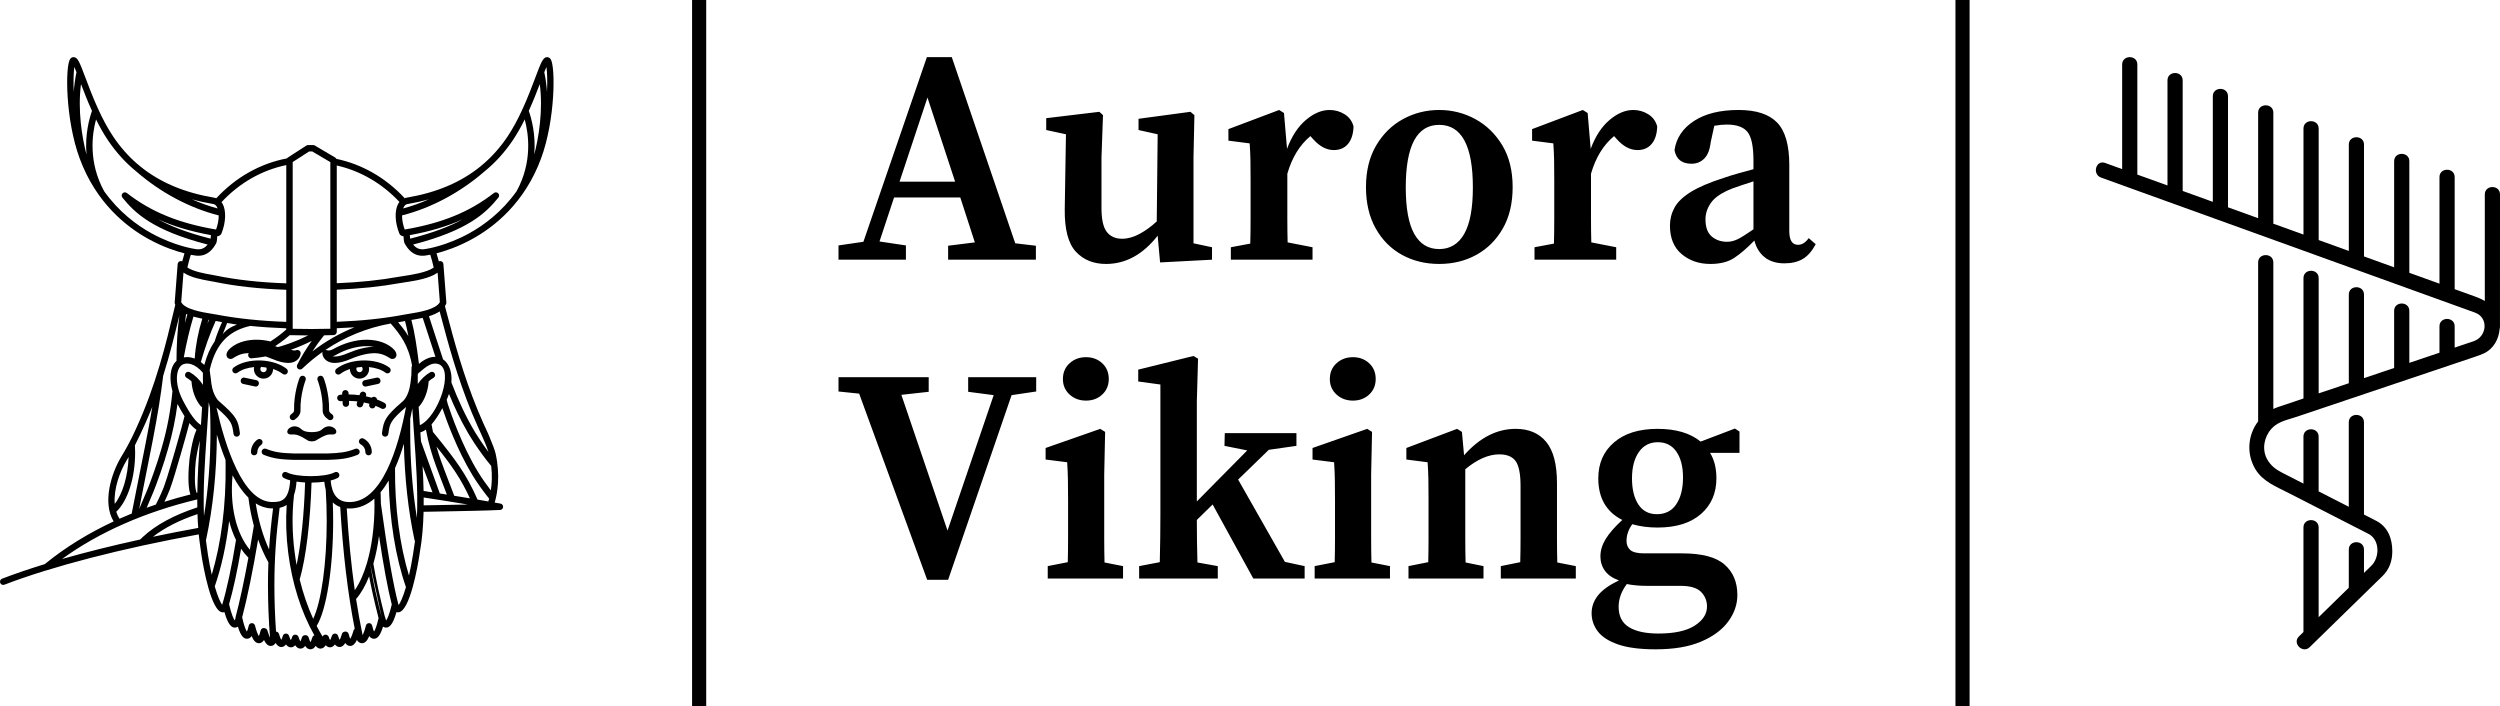 <svg viewBox="364.6 235.149 556.046 157.131" width="5000" height="1412.931" xmlns="http://www.w3.org/2000/svg" xmlns:xlink="http://www.w3.org/1999/xlink" preserveAspectRatio="none"><defs></defs><style>.aD6z1nYkhcolor {fill:#000000;fill-opacity:1;}.aD6z1nYkhstrokeColor-str {stroke:#3F3F3F;stroke-opacity:1;}.arwj6VXffs0fillColor {fill:#000000;fill-opacity:1;}.arwj6VXffs0strokeColor-str {stroke:#3F3F3F;stroke-opacity:1;}.atBXipXk0bfillColor {fill:#000000;fill-opacity:1;}.atBXipXk0bstrokeColor-str {stroke:#3F3F3F;stroke-opacity:1;}</style><defs></defs><g opacity="1" transform="rotate(0 364.6 247.858)">
<svg width="123.121" height="131.713" x="364.6" y="247.858" version="1.1" preserveAspectRatio="none" viewBox="3.464 0.78 91.084 97.441">
  <g transform="matrix(1 0 0 1 0 0)"><defs><g id="id-IptOCySn0"><path d="M48.461,49.951c-1.563-0.668-3.163-1.047-4.406-0.977c-1.559,0.087-2.516,0.938-2.615,0.938  c-0.062,0-0.142-0.012-0.164-0.072c-0.045-0.123,0.051-0.442,0.499-0.818c1.204-1.004,2.796-1.214,3.923-1.214  c1.832,0,3.776,0.667,5.225,1.492c0.803,0.456,1.428,0.214,1.482,0.192C52.407,49.554,52.2,51.551,48.461,49.951z M64.356,84.114  c0.539,3.171,1.156,5.899,1.961,9.04 M56.558,58.919c-0.016,0.546,0.311,1.065,0.941,1.501c0.092,0.063,0.197,0.094,0.301,0.094  c0.166,0,0.33-0.078,0.436-0.229c0.166-0.237,0.105-0.568-0.135-0.737c-0.307-0.213-0.488-0.441-0.486-0.605  c0.076-2.933-0.877-5.313-0.916-5.411c-0.109-0.271-0.42-0.4-0.691-0.293c-0.27,0.11-0.4,0.421-0.291,0.69  C55.728,53.953,56.628,56.204,56.558,58.919z M46.576,63.836c-0.167-0.238-0.497-0.3-0.736-0.134  c-0.681,0.474-1.088,1.246-1.088,2.069c0,0.292,0.236,0.528,0.529,0.528s0.529-0.237,0.529-0.528c0-0.476,0.237-0.925,0.633-1.199  C46.683,64.405,46.743,64.075,46.576,63.836z M45.647,53.934l-1.942-0.414c-0.69-0.146-0.911,0.888-0.221,1.036l1.943,0.413  C46.117,55.116,46.338,54.079,45.647,53.934z M51.336,62.87c0.029,0,0.146,0,0.554,0c0.84,0,2.131,0.974,2.301,1.033  c0.158,0.062,0.359,0.1,0.58,0.1c0.223,0,0.426-0.038,0.584-0.102c0.168-0.06,1.574-1.031,2.295-1.031h0.553  c0.584,0,0.785-0.45,0.42-0.907c-0.111-0.14-0.646-0.553-1.309-0.408c-0.281,0.061-0.447,0.144-0.625,0.281  c-0.047,0.033-0.215,0.176-0.215,0.176c-0.113,0.098-0.234,0.188-0.418,0.268c-0.145,0.061-0.338,0.12-0.609,0.158  c-0.191,0.026-0.416,0.045-0.678,0.045s-0.484-0.018-0.678-0.045c-0.271-0.038-0.465-0.098-0.607-0.158  c-0.186-0.079-0.305-0.171-0.42-0.268c0,0-0.17-0.144-0.215-0.176c-0.178-0.138-0.344-0.221-0.625-0.281  c-0.662-0.145-1.196,0.269-1.308,0.408C50.551,62.42,50.752,62.87,51.336,62.87z M51.667,60.515c0.105,0,0.209-0.029,0.301-0.093  c0.629-0.438,0.955-0.957,0.941-1.503c-0.068-2.693,0.824-4.948,0.84-4.986c0.109-0.271-0.02-0.581-0.291-0.691  s-0.58,0.021-0.689,0.292c-0.041,0.102-0.994,2.479-0.918,5.412c0.004,0.166-0.178,0.393-0.487,0.605  c-0.239,0.168-0.3,0.497-0.133,0.737C51.334,60.437,51.499,60.517,51.667,60.515z M45.271,51.778  c-1.101,0.103-2.079,0.429-2.734,0.931c-0.232,0.177-0.565,0.133-0.742-0.1c-0.178-0.232-0.133-0.562,0.098-0.741  c1.062-0.812,2.758-1.249,4.542-1.173c1.656,0.072,3.185,0.574,4.194,1.372c0.229,0.181,0.268,0.517,0.087,0.745  c-0.104,0.131-0.259,0.199-0.415,0.199c-0.116,0-0.232-0.037-0.329-0.112c-0.413-0.329-0.956-0.599-1.572-0.797  c-0.001,0.869-0.71,1.578-1.581,1.578c-0.871,0-1.581-0.71-1.581-1.581C45.237,51.99,45.249,51.882,45.271,51.778z M46.296,52.1  c0,0.289,0.234,0.521,0.521,0.521s0.522-0.234,0.522-0.521c0-0.092-0.025-0.178-0.07-0.256c-0.275-0.043-0.557-0.074-0.841-0.089  C46.343,51.85,46.296,51.971,46.296,52.1z M58.722,52.812c-0.182-0.23-0.141-0.564,0.086-0.745c1.01-0.8,2.539-1.3,4.193-1.372  c1.783-0.078,3.48,0.361,4.543,1.173c0.23,0.179,0.275,0.511,0.098,0.741c-0.178,0.232-0.51,0.276-0.742,0.1  c-0.654-0.502-1.635-0.83-2.736-0.931c0.021,0.104,0.035,0.212,0.035,0.321c0,0.871-0.709,1.581-1.58,1.581  c-0.869,0-1.578-0.709-1.58-1.578c-0.617,0.198-1.158,0.468-1.57,0.797c-0.098,0.077-0.213,0.112-0.33,0.112  C58.981,53.012,58.825,52.943,58.722,52.812z M62.097,52.1c0,0.289,0.234,0.521,0.521,0.521s0.521-0.234,0.521-0.521  c0-0.129-0.049-0.25-0.133-0.345c-0.285,0.017-0.566,0.047-0.842,0.089C62.122,51.92,62.097,52.008,62.097,52.1z M59.513,57.391  c0.102-0.011,0.207-0.015,0.311-0.021l0.023,0.455c0.016,0.282,0.248,0.502,0.529,0.502c0.008,0,0.016,0,0.025-0.001  c0.291-0.016,0.518-0.265,0.504-0.555l-0.023-0.426c0.473,0.008,0.938,0.034,1.391,0.085l-0.094,0.284  c-0.094,0.279,0.057,0.58,0.334,0.671c0.055,0.019,0.111,0.027,0.168,0.027c0.223,0,0.428-0.141,0.502-0.361l0.152-0.453  c0.311,0.062,0.617,0.133,0.913,0.216L64.222,57.9c-0.084,0.281,0.075,0.575,0.355,0.66c0.051,0.016,0.104,0.021,0.154,0.021  c0.227,0,0.436-0.148,0.504-0.377l0.016-0.049c0.338,0.137,0.664,0.281,0.969,0.446c0.08,0.046,0.166,0.065,0.254,0.065  c0.188,0,0.369-0.101,0.465-0.273c0.141-0.258,0.045-0.58-0.211-0.719c-0.381-0.208-0.791-0.394-1.219-0.557  c-0.031-0.194-0.168-0.365-0.371-0.426c-0.189-0.058-0.383-0.001-0.518,0.128c-0.309-0.09-0.627-0.165-0.949-0.233l0.025-0.074  c0.094-0.278-0.057-0.578-0.334-0.67c-0.277-0.094-0.578,0.057-0.67,0.333l-0.076,0.23c-0.584-0.075-1.18-0.119-1.785-0.123  l-0.012-0.222c-0.014-0.292-0.266-0.521-0.555-0.502c-0.291,0.015-0.516,0.264-0.502,0.555l0.01,0.197  c-0.115,0.008-0.232,0.012-0.348,0.021c-0.293,0.026-0.508,0.281-0.484,0.572C58.964,57.198,59.224,57.412,59.513,57.391z   M65.433,53.52l-1.941,0.414c-0.691,0.146-0.471,1.183,0.221,1.035l1.941-0.413C66.345,54.407,66.124,53.373,65.433,53.52z   M63.304,63.551c-0.258-0.139-0.578-0.042-0.719,0.216c-0.137,0.257-0.041,0.578,0.217,0.717c0.482,0.259,0.779,0.753,0.779,1.288  c0,0.293,0.236,0.529,0.529,0.529s0.531-0.236,0.531-0.529C64.642,64.845,64.128,63.994,63.304,63.551z M57.347,67.051  c2.162-0.069,3.393-0.207,4.971-0.841c0.271-0.109,0.402-0.419,0.295-0.688c-0.109-0.271-0.418-0.403-0.689-0.296  c-1.438,0.58-2.537,0.701-4.594,0.769h-5.484c-2.07-0.067-3.169-0.188-4.606-0.769c-0.271-0.108-0.58,0.023-0.689,0.296  c-0.111,0.27,0.022,0.581,0.293,0.688c1.578,0.634,2.808,0.772,4.988,0.841H57.347z M92.491,17.457  c-2.691,7.28-7.641,11.22-11.32,13.247c-2.375,1.306-4.508,2-5.877,2.351c0.139,0.438,0.264,0.883,0.377,1.33  c0.084-0.039,0.178-0.056,0.275-0.046c0.256,0.025,0.457,0.229,0.477,0.487l0.486,6.321c0.006,0.082-0.008,0.163-0.035,0.238  c-0.053,0.132-0.119,0.258-0.197,0.377c0.088,0.334,0.174,0.669,0.262,0.995c1.289,4.874,2.748,10.322,5.139,16.128  c0.268,0.65,0.551,1.309,0.844,1.97c0.148,0.319,0.363,0.787,0.602,1.32c0.057,0.124,0.113,0.249,0.174,0.373  c0.064,0.138,0.289,0.693,0.355,0.831c-0.002,0-0.004-0.002-0.006-0.002c0.441,1.044,0.854,2.109,0.984,2.722  c0.773,3.602,0.279,6.424-0.17,7.973c0.49,0.086,0.816,0.146,0.941,0.168c0.182,0.029,0.34,0.151,0.41,0.33  c0.082,0.212,0.02,0.453-0.152,0.598c-0.09,0.075-0.203,0.114-0.318,0.122v0.001c-2.492,0.116-5.875,0.178-9.453,0.243  c-1.02,0.018-2.068,0.038-3.129,0.059c-0.057,2.272-0.232,4.492-0.602,6.573c-0.029,0.199-0.061,0.413-0.094,0.631  c-0.244,1.562-1.559,9.339-3.496,9.339c-0.043,0-0.086-0.003-0.127-0.009c-0.049-0.008-0.096-0.02-0.141-0.036  c-0.641,2.241-1.248,2.556-1.721,2.556c-0.021,0-0.045,0-0.066-0.003c-0.164-0.013-0.303-0.069-0.426-0.156  c-0.527,1.736-1.064,1.993-1.496,1.993c-0.01,0-0.033,0-0.043-0.002c-0.305-0.016-0.539-0.182-0.725-0.432  c-0.342,0.802-0.73,1.17-1.201,1.17c-0.01,0-0.033,0-0.043,0c-0.346-0.018-0.598-0.228-0.789-0.526  c-0.322,0.667-0.68,0.977-1.115,0.977c-0.012,0-0.033,0-0.043-0.002c-0.326-0.017-0.57-0.213-0.758-0.49  c-0.229,0.39-0.529,0.666-0.938,0.666c-0.324-0.007-0.568-0.178-0.762-0.425c-0.205,0.28-0.471,0.478-0.811,0.478  c-0.291-0.005-0.52-0.146-0.699-0.351c-0.215,0.325-0.496,0.562-0.869,0.562c-0.336-0.007-0.59-0.195-0.783-0.459  c-0.215,0.33-0.494,0.574-0.873,0.574h-0.004c-0.375-0.002-0.65-0.238-0.857-0.566c-0.191,0.262-0.439,0.444-0.766,0.452  c-0.381,0-0.666-0.236-0.883-0.561c-0.178,0.207-0.4,0.343-0.687,0.35l0,0c-0.348,0-0.615-0.198-0.824-0.478  c-0.189,0.245-0.431,0.418-0.747,0.426c-0.417,0-0.723-0.277-0.953-0.668c-0.187,0.276-0.431,0.473-0.757,0.49  c-0.009,0.001-0.033,0.001-0.043,0.001c-0.434,0-0.794-0.31-1.115-0.976c-0.192,0.299-0.445,0.508-0.791,0.526  c-0.009,0-0.033,0-0.042,0c-0.47,0-0.859-0.369-1.202-1.169c-0.183,0.25-0.419,0.416-0.725,0.431  c-0.009,0.002-0.033,0.002-0.042,0.002c-0.431,0-0.968-0.257-1.496-1.994c-0.122,0.088-0.262,0.144-0.426,0.157  c-0.022,0.003-0.044,0.003-0.067,0.003c-0.473,0-1.081-0.314-1.72-2.556c-0.046,0.016-0.093,0.028-0.141,0.036  c-0.042,0.007-0.084,0.01-0.128,0.01c-1.935,0-3.251-7.778-3.496-9.339c-0.08-0.511-0.152-1.021-0.215-1.517  c-0.098-0.647-0.176-1.308-0.244-1.976c-12.74,2.321-24.08,5.255-31.985,8.281c-0.062,0.023-0.126,0.036-0.189,0.036  c-0.213,0-0.414-0.131-0.495-0.341c-0.104-0.272,0.032-0.58,0.305-0.683c2.121-0.812,4.488-1.619,7.059-2.407  c0.022-0.026,0.047-0.052,0.076-0.076c3.252-2.653,7.032-4.983,11.224-6.941c-1.885-3.092-0.379-7.951,1.245-10.618  c0.811-1.334,1.427-2.508,1.839-3.346c0.001-0.011,0.001-0.017,0.006-0.022c0,0,0.62-1.326,0.625-1.338  c3.265-7.127,4.869-13.789,6.263-19.627c0.055-0.231,0.11-0.466,0.166-0.703c-0.021-0.045-0.042-0.089-0.06-0.135  c-0.03-0.076-0.042-0.155-0.037-0.236l0.487-6.323c0.019-0.258,0.221-0.461,0.476-0.487c0.096-0.011,0.19,0.007,0.273,0.046  c0.113-0.444,0.237-0.883,0.374-1.317c-1.366-0.348-3.522-1.043-5.923-2.364c-3.68-2.027-8.631-5.967-11.321-13.247  c-2.359-6.381-2.394-15.184-1.576-16.358c0.194-0.278,0.44-0.319,0.57-0.319c0.676,0,0.975,0.793,1.966,3.424  c0.528,1.4,1.202,3.185,2.037,5.02c0.068,0.078,0.111,0.174,0.125,0.275c0.693,1.499,1.495,3.018,2.414,4.382  c1.16,1.721,2.49,3.224,3.997,4.516c0.032,0.018,0.064,0.04,0.094,0.065c0.11,0.099,0.221,0.192,0.332,0.289  c3.213,2.612,7.208,4.307,12.071,5.136l0.088,0.014c0.125,0.02,0.244,0.052,0.361,0.095c3.208-3.466,7.228-5.718,11.616-6.555  c0.037-0.049,0.079-0.095,0.134-0.13l3.065-1.978c0.084-0.056,0.186-0.085,0.285-0.085h0.844c0.094,0,0.188,0.026,0.27,0.074  l3.346,1.978c0.086,0.052,0.154,0.127,0.199,0.216c4.217,0.887,8.088,3.091,11.193,6.424c-0.025,0.026-0.047,0.056-0.07,0.082  c0.135-0.057,0.277-0.098,0.428-0.121l0.1-0.015c4.855-0.829,8.848-2.521,12.059-5.131c0.111-0.097,0.227-0.192,0.336-0.292  c0.029-0.026,0.059-0.047,0.092-0.066c1.508-1.292,2.838-2.794,3.998-4.516c0.92-1.363,1.719-2.884,2.412-4.382  c0.016-0.102,0.059-0.197,0.127-0.274c0.836-1.835,1.508-3.62,2.035-5.02c0.992-2.632,1.293-3.425,1.963-3.425  c0.135,0,0.381,0.042,0.576,0.319C94.884,2.271,94.849,11.075,92.491,17.457z M16.051,3.267c-0.127-0.326-0.249-0.625-0.356-0.87  c-0.121,0.839-0.176,2.313-0.093,4.119C15.674,5.429,15.819,4.338,16.051,3.267z M69.796,25.681  c1.418-0.384,2.834-0.887,4.223-1.501c-1.078,0.299-2.205,0.55-3.379,0.75l-0.107,0.017c-0.258,0.04-0.459,0.191-0.613,0.464  C69.872,25.491,69.833,25.584,69.796,25.681z M58.878,37.981c3.74-0.149,7.117-0.5,10.23-1.066c0.213-0.039,0.486-0.08,0.803-0.127  c1.227-0.183,3.77-0.567,4.918-1.379c-0.156-0.712-0.346-1.424-0.566-2.118c-0.273,0.053-0.451,0.08-0.512,0.088  c-0.266,0.055-0.525,0.081-0.77,0.081c-1.602,0-2.432-1.14-2.916-1.998c-0.133-0.236-0.156-0.559-0.182-0.9  c-0.006-0.09-0.018-0.214-0.029-0.318c-0.447-0.016-0.627-0.298-0.693-0.467c-0.73-1.813-0.795-3.78-0.162-4.892  c0.059-0.101,0.123-0.192,0.189-0.279c-2.877-3.068-6.436-5.122-10.311-5.998V37.981z M70.938,30.484  c0.004,0.049,0.008,0.107,0.014,0.166c3.924-0.995,6.672-2.098,8.65-3.182c-2.557,1.156-5.406,1.997-8.705,2.6  C70.917,30.2,70.929,30.339,70.938,30.484z M58.366,46.514c-0.516,0.016-1.045,0.029-1.582,0.04  c-0.693,0.859-1.338,1.745-1.928,2.655c2.125-1.645,4.455-2.979,6.928-3.976c-0.945,0.063-1.91,0.116-2.906,0.155v0.597  C58.878,46.271,58.651,46.505,58.366,46.514z M51.626,45.479c2.059,0.049,4.211,0.047,6.193-0.008V18.056l-2.959-1.75h-0.545  l-2.689,1.736V45.479L51.626,45.479z M48.022,48.782c2.09-0.468,4.16-1.216,6.15-2.21c-1.021-0.005-2.039-0.018-3.032-0.047  C50.172,47.358,49.132,48.114,48.022,48.782z M50.662,49.76c-0.239-0.136-0.484-0.262-0.734-0.379  c-0.291,0.084-0.582,0.165-0.872,0.238c0.724,0.279,1.334,0.421,1.819,0.421c0.139,0,0.26-0.012,0.363-0.033  C51.043,49.951,50.851,49.868,50.662,49.76z M39.215,30.245c-0.011,0.101-0.021,0.228-0.027,0.317  c-0.026,0.342-0.048,0.665-0.182,0.9c-0.484,0.858-1.313,1.998-2.916,1.998c-0.244,0-0.503-0.026-0.77-0.081  c-0.057-0.007-0.215-0.032-0.46-0.079c-0.219,0.687-0.406,1.389-0.562,2.096c0.965,0.66,2.881,0.998,3.927,1.183  c0.271,0.046,0.509,0.09,0.701,0.13c3.474,0.719,7.243,1.139,11.642,1.292v-19.46c-4.016,0.834-7.696,2.926-10.659,6.098  c0.058,0.077,0.113,0.158,0.164,0.246c0.633,1.113,0.569,3.079-0.161,4.892C39.843,29.948,39.663,30.229,39.215,30.245z   M38.131,30.484c0.011-0.145,0.023-0.284,0.042-0.417c-3.3-0.604-6.148-1.443-8.704-2.601c1.977,1.085,4.726,2.188,8.649,3.183  C38.124,30.59,38.128,30.533,38.131,30.484z M35.049,24.179c1.391,0.613,2.807,1.118,4.225,1.501  c-0.036-0.097-0.076-0.189-0.123-0.271c-0.155-0.273-0.356-0.424-0.614-0.464l-0.095-0.016  C37.263,24.729,36.132,24.479,35.049,24.179z M18.598,9.624c-0.719-1.584-1.318-3.121-1.807-4.413  c-0.562,4.343,0.167,8.783,0.905,11.59C17.418,13.51,18.166,10.839,18.598,9.624z M35.481,32.333  c0.012,0.001,0.024,0.005,0.036,0.006c0.896,0.186,1.536-0.018,2.112-0.722c-9.042-2.326-11.985-5.204-14.026-7.728  c-0.17-0.209-0.155-0.512,0.033-0.704c0.188-0.192,0.49-0.213,0.703-0.046c3.991,3.104,8.506,4.955,14.64,6  c0.013,0.003,0.024,0.008,0.037,0.011c0.292-0.798,0.44-1.619,0.436-2.327c-4.786-1.21-9.562-3.757-13.535-7.208  c-1.782-1.442-3.337-3.153-4.679-5.142c-0.731-1.084-1.386-2.259-1.972-3.439c-0.65,2.399-1.291,7.006,1.328,11.798  c0.002,0.003,0.003,0.008,0.006,0.013c2.448,3.431,5.389,5.594,7.773,6.91C32.193,31.864,35.45,32.328,35.481,32.333z M33.28,41.094  c0.62,1.202,3.454,1.658,4.996,1.908c0.317,0.051,0.603,0.096,0.839,0.142c3.426,0.654,7.206,1.048,11.452,1.195V39.06  c-4.475-0.154-8.312-0.582-11.856-1.314c-0.184-0.039-0.411-0.079-0.67-0.124c-1.297-0.229-3.222-0.569-4.387-1.395L33.28,41.094z   M40.84,44.521l-0.732,1.863c0,0,0.36-0.559,1.238-1.078c0.503-0.297,1.118-0.519,1.118-0.519L40.84,44.521z M33.702,50.19  c0.518-0.103,1.045-0.055,1.555,0.108c0.081,0.026,0.16,0.056,0.241,0.087c0.157-2.224,0.591-4.432,1.252-6.572  c-0.48-0.093-0.977-0.203-1.458-0.34C34.669,45.559,34.14,47.8,33.702,50.19z M34.294,43.132c-0.071-0.029-0.142-0.059-0.211-0.09  c-0.07,0.486-0.138,0.978-0.193,1.486C34.019,44.054,34.155,43.59,34.294,43.132z M36.512,50.951  c0.184,0.134,0.362,0.281,0.535,0.441c0.017-0.014,0.036-0.025,0.056-0.035c0.412-1.554,0.982-2.797,1.675-3.792  c0.333-1.057,0.746-2.125,1.228-3.187c-0.354-0.061-0.708-0.123-1.055-0.188C37.975,46.323,37.188,48.609,36.512,50.951z   M37.878,44.011c-0.03-0.005-0.062-0.011-0.091-0.015c-0.07,0.221-0.138,0.445-0.203,0.67  C37.678,44.443,37.779,44.228,37.878,44.011z M28.629,63.672c-0.029,0.138-1.739,8.786-2.271,11.471  c0.216-0.496,0.662-1.537,1.391-3.287c0.399-0.962,1.618-4.292,2.286-6.675c-0.001-0.002-0.002-0.002-0.004-0.002  c0.929-3.114,1.491-6.169,1.798-9.307c0.004-0.033,0.009-0.064,0.017-0.094c-0.544-1.961-0.474-4.003,0.658-5.011  c0.005-2.71,0.166-5.197,0.471-7.475c-0.739,3.086-1.557,6.413-2.661,9.916C29.95,56.29,29.377,59.792,28.629,63.672z   M34.624,67.108c0.007-0.057,0.384-3.283,1.167-5.008c-0.395-0.272-0.779-0.646-1.16-1.112c-0.315,1.205-0.847,3.141-1.494,5.362  c0-0.002-0.001-0.002-0.002-0.002c-0.358,1.245-1.279,4.404-1.722,5.55c-0.287,0.74-0.628,1.489-0.895,2.045  c1.395-0.439,2.82-0.84,4.272-1.205c-0.501-1.426-0.301-4.323-0.16-5.628C34.628,67.109,34.626,67.108,34.624,67.108z   M33.825,59.864c-0.378-0.587-0.76-1.26-1.158-2.016c-0.324,2.461-0.821,4.891-1.541,7.354c-0.66,2.44-1.978,6.047-2.4,7.06  c-0.502,1.208-0.871,2.076-1.124,2.666c0.5-0.18,1.004-0.358,1.512-0.528c0.008-0.021,0.016-0.044,0.026-0.064  c0.008-0.015,0.759-1.46,1.285-2.819c0.527-1.367,1.846-5.995,1.854-6.01C33.037,62.886,33.614,60.739,33.825,59.864z   M22.593,75.588c0.127,0.408,0.306,0.791,0.539,1.143c0.665-0.297,1.341-0.583,2.026-0.861c-0.005-0.049-0.004-0.098,0.005-0.147  c0,0,2.235-11.199,2.224-11.2c0.444-2.235,0.822-4.278,1.137-6.205c-0.388,0.998-1.579,3.831-2.871,6.364  c0.007,0.033,0.014,0.064,0.016,0.101c0.02,0.393,0.03,0.713,0.03,1.068C25.699,70.015,24.487,73.79,22.593,75.588z M22.345,74.289  c1.296-1.637,2.163-4.538,2.281-7.707c-0.104,0.179-0.208,0.355-0.311,0.521C23.206,68.911,22.138,71.818,22.345,74.289z   M13.669,83.36c3.922-1.121,8.247-2.202,12.855-3.209l0.505-0.476v0.002c2.081-1.931,5.145-3.587,8.902-4.811  c-0.008-0.434-0.011-0.87-0.01-1.31C27.351,75.598,19.724,78.966,13.669,83.36z M36.08,78.244c-0.057-0.748-0.096-1.506-0.122-2.272  c-2.973,0.997-5.467,2.27-7.325,3.728C31.049,79.192,33.538,78.707,36.08,78.244z M36.348,63.894  c-0.278,1.03-0.51,2.171-0.676,3.413c-0.161,1.514-0.271,4.191,0.153,5.182c0.035-0.011,0.07-0.018,0.107-0.025  C35.974,69.576,36.157,66.664,36.348,63.894z M36.849,52.715c-0.606-0.729-1.282-1.205-1.913-1.406  c-0.439-0.143-0.855-0.149-1.238-0.025c-1.292,0.422-1.655,3.092-0.119,6.022c1.21,2.306,2.112,3.51,2.949,4.003  c0.038-0.563,0.076-1.12,0.11-1.673c0.026-0.418,0.051-0.849,0.076-1.284c-0.092-0.028-0.176-0.082-0.241-0.163  c-0.862-1.045-1.394-2.491-1.502-4.075c-0.248-0.216-0.514-0.408-0.797-0.569c-0.254-0.144-0.343-0.467-0.198-0.722  c0.145-0.254,0.468-0.343,0.722-0.198c0.872,0.495,1.606,1.212,2.159,2.077C36.864,54.028,36.863,53.362,36.849,52.715z   M37.026,76.289c0.707-4.376,1.067-9.065,1.067-13.991c0-1.277-0.026-2.559-0.076-3.812c-0.069-0.309-0.137-0.617-0.202-0.923  c-0.036,0.733-0.079,1.452-0.122,2.141c-0.065,1.035-0.14,2.096-0.213,3.17C37.168,67.355,36.852,71.947,37.026,76.289z   M38.307,85.945c1.56-5.181,2.366-11.524,2.279-18.09c-0.004-0.271-0.011-0.538-0.016-0.807c-0.531-1.312-1-2.719-1.421-4.15  c-0.037,6.167-0.629,11.967-1.766,17.241c-0.009,0.038-0.022,0.073-0.038,0.109c0.038,0.296,0.076,0.592,0.12,0.884  c0.064,0.499,0.135,1,0.212,1.5C37.871,83.875,38.085,84.978,38.307,85.945z M42.279,80.34c0.005-0.033,0.016-0.064,0.025-0.096  c-0.473-0.952-0.853-2.006-1.136-3.14c-0.468,3.935-1.269,7.602-2.368,10.764c0.472,1.628,0.923,2.637,1.218,3.039  C40.794,88.327,41.613,84.502,42.279,80.34z M44.57,81.832c0.225-1.267,0.446-2.578,0.661-3.928c0.001-0.004,0.003-0.01,0.004-0.014  c-0.396-1.47-0.699-3.025-0.901-4.638c-0.97-0.938-1.834-2.198-2.602-3.664C41.256,74.596,42.295,79.094,44.57,81.832z   M44.335,83.147c-0.437-0.442-0.838-0.935-1.203-1.473c-0.604,3.574-1.292,6.749-1.976,9.119c0,0.002,0,0.004,0.001,0.006  c0.401,1.739,0.752,2.418,0.928,2.669c0.036-0.075,0.08-0.185,0.126-0.336c-0.01-0.069-0.006-0.14,0.013-0.211  C42.904,90.375,43.63,87.006,44.335,83.147z M47.896,96.3c-0.223-2.804-0.34-5.71-0.34-8.649c0-1.263,0.024-2.503,0.073-3.739  c-0.646-1.146-1.212-2.409-1.693-3.763c-0.857,5.089-1.775,9.567-2.625,12.802c0.321,1.499,0.617,2.112,0.773,2.351  c0.079-0.151,0.192-0.441,0.308-0.974c0.052-0.24,0.263-0.414,0.509-0.416c0.248-0.003,0.463,0.161,0.522,0.398  c0.264,1.053,0.498,1.526,0.63,1.726c0.075-0.144,0.184-0.415,0.294-0.907c0.033-0.147,0.129-0.275,0.264-0.35  c0.134-0.072,0.293-0.084,0.436-0.031l0.09,0.031c0.163,0.058,0.288,0.191,0.333,0.357C47.637,95.721,47.783,96.081,47.896,96.3z   M48.394,75.039c-0.083,0-0.167-0.001-0.25-0.005c-0.934-0.024-1.8-0.317-2.604-0.821c0.436,2.778,1.183,5.349,2.196,7.571  C47.874,79.619,48.09,77.414,48.394,75.039z M48.396,73.981c1.373-0.002,2.617-0.296,2.815-3.563  c-0.415-0.108-0.775-0.239-1.06-0.395c-0.257-0.141-0.351-0.462-0.21-0.717c0.14-0.258,0.461-0.351,0.719-0.211  c1.542,0.845,6.321,0.845,7.864,0c0.256-0.14,0.578-0.047,0.719,0.211c0.141,0.257,0.045,0.578-0.211,0.717  c-0.307,0.17-0.709,0.307-1.164,0.423c0.203,2.255,1.113,3.414,2.773,3.533c5.678,0.402,8.426-9.193,9.627-15.627  c-2.596,2.252-2.66,2.701-2.891,4.32l-0.016,0.104c-0.037,0.266-0.266,0.455-0.523,0.455c-0.023,0-0.047-0.002-0.074-0.005  c-0.289-0.042-0.49-0.309-0.449-0.6l0.016-0.102c0.271-1.922,0.477-2.584,3.342-5.059c0.012-0.011,0.027-0.021,0.041-0.032  c0.006-0.002,0.988-0.755,1.275-2.951c0.002-0.017,0.008-0.035,0.012-0.053c0.062-0.471,0.111-0.912,0.145-1.309  c0.006-0.457,0.018-0.903,0.037-1.32c0.006-0.094,0.035-0.178,0.08-0.253c-0.564-3.37-1.977-5.163-3.512-6.941  c-0.004,0.002-0.01,0.003-0.012,0.005c-3.867,0.695-7.508,2.181-10.734,4.354c0.076-0.002,0.152,0.009,0.225,0.039  c0,0,0.115,0.044,0.299,0.044c0.236,0,0.48-0.07,0.723-0.208c1.742-0.991,3.742-1.561,5.488-1.561c1.211,0,2.936,0.233,4.26,1.338  c0.561,0.468,0.807,0.993,0.656,1.404c-0.094,0.266-0.342,0.424-0.662,0.424c-0.174,0-0.293-0.078-0.457-0.182  c-0.326-0.208-1.09-0.698-2.186-0.761c-1.137-0.062-2.629,0.277-4.17,0.937c-1.027,0.438-1.908,0.662-2.621,0.662l0,0  c-0.852,0-1.34-0.32-1.598-0.587c-0.395-0.406-0.467-0.886-0.463-1.036c0.002-0.07,0.021-0.137,0.049-0.197  c-1.178,0.826-2.295,1.745-3.346,2.752c-0.104,0.098-0.236,0.146-0.367,0.146c-0.111,0-0.221-0.034-0.316-0.103  c-0.207-0.154-0.273-0.436-0.156-0.668c0.691-1.354,1.494-2.672,2.398-3.94c-1.113,0.56-2.256,1.048-3.411,1.455  c0.187,0.081,0.372,0.125,0.554,0.125c0.186,0,0.301-0.045,0.301-0.047c0.16-0.062,0.346-0.045,0.49,0.05  c0.143,0.096,0.236,0.254,0.238,0.425c0.004,0.15-0.07,0.631-0.465,1.035c-0.258,0.269-0.748,0.586-1.597,0.586  c-0.712,0-1.593-0.225-2.621-0.662c-0.361-0.154-0.718-0.29-1.069-0.407c-0.77,0.142-1.54,0.243-2.308,0.31  c-0.016,0-0.031,0.002-0.046,0.002c-0.242,0-0.455-0.166-0.514-0.402c-0.04-0.158-0.002-0.321,0.09-0.445  c-0.111-0.002-0.219,0-0.324,0.006c-1.095,0.062-1.86,0.552-2.187,0.762c-0.164,0.104-0.282,0.18-0.457,0.18  c-0.32,0-0.567-0.158-0.663-0.424c-0.15-0.411,0.097-0.935,0.657-1.403c1.326-1.106,3.049-1.339,4.262-1.339  c0.725,0,1.496,0.099,2.274,0.287c0.918-0.586,1.784-1.241,2.595-1.95V45.4c-2.082-0.073-4.052-0.205-5.925-0.394  c-3.105,0.712-5.604,2.487-6.673,7.263c0.051,0.313,0.116,0.749,0.172,1.291c0.035,0.327,0.101,0.867,0.102,0.878  c0.287,2.194,1.297,2.996,1.308,3.003c0.011,0.009,0.026,0.021,0.036,0.027c2.864,2.474,3.069,3.137,3.342,5.058l0.015,0.102  c0.042,0.291-0.16,0.558-0.45,0.6c-0.025,0.003-0.05,0.004-0.075,0.004c-0.26,0-0.487-0.188-0.524-0.453l-0.014-0.104  c-0.227-1.599-0.293-2.059-2.791-4.231c1.428,6.32,4.31,15.406,9.081,15.537C48.248,73.979,48.322,73.981,48.396,73.981z   M45.698,48.337c-0.376,0-0.807,0.024-1.256,0.1c0.508,0.006,1.068,0.079,1.656,0.204c0.158-0.08,0.314-0.166,0.47-0.249  C46.269,48.356,45.978,48.337,45.698,48.337z M58.562,50.041c0.568,0,1.311-0.194,2.203-0.577c1.516-0.647,3.014-1.012,4.229-1.028  c-0.447-0.075-0.879-0.1-1.254-0.1c-1.543,0-3.4,0.531-4.965,1.423c-0.189,0.109-0.381,0.191-0.578,0.249  C58.3,50.029,58.423,50.041,58.562,50.041z M69.595,45.167c0.404,0.5,0.756,1.001,1.064,1.513c-0.164-0.887-0.346-1.708-0.553-2.478  c-0.373,0.071-0.752,0.14-1.133,0.205C69.175,44.648,69.382,44.9,69.595,45.167z M72.399,51.256c0.969-0.836,1.902-1.19,2.713-1.159  c-0.736-2.209-1.41-4.371-2.094-6.418c-0.646,0.146-1.291,0.253-1.863,0.346C71.706,46.102,72.054,48.502,72.399,51.256z   M52.255,70.626c-0.061,0.864-0.197,1.587-0.41,2.182c-0.01,0.088-0.018,0.156-0.02,0.197c-0.326,2.956-0.289,6.053,0.113,9.203  c0.092,0.72,0.201,1.438,0.33,2.146c0.73-3.479,1.23-8.277,1.396-13.576c0-0.003,0.002-0.011,0.002-0.015  C53.179,70.739,52.702,70.693,52.255,70.626z M55.196,95.926c-2.18-3.847-3.666-8.521-4.309-13.585  c-0.342-2.679-0.422-5.32-0.251-7.876c-0.333,0.221-0.718,0.377-1.162,0.47c-0.595,4.577-0.86,8.504-0.86,12.716  c0,2.594,0.095,5.158,0.27,7.65c0.007,0.002,0.015,0.002,0.021,0.003l0.078,0.017c0.185,0.045,0.331,0.187,0.384,0.367  c0.155,0.54,0.292,0.826,0.383,0.974c0.065-0.117,0.156-0.318,0.255-0.654c0.065-0.224,0.268-0.378,0.5-0.381  c0.229,0,0.44,0.146,0.511,0.366c0.123,0.379,0.23,0.598,0.305,0.72c0.058-0.104,0.136-0.271,0.222-0.54  c0.074-0.237,0.309-0.393,0.557-0.365c0.209,0.021,0.412,0.169,0.477,0.367c0.127,0.396,0.236,0.622,0.314,0.749  c0.064-0.116,0.154-0.317,0.252-0.649c0.068-0.226,0.273-0.381,0.508-0.381c0.004,0,0.01,0.002,0.016,0.002h0.086  c0.232,0.006,0.432,0.16,0.498,0.383c0.115,0.4,0.221,0.631,0.293,0.761c0.076-0.129,0.186-0.361,0.309-0.765  C54.901,96.105,55.032,95.978,55.196,95.926z M57.224,77.104c0-1.766-0.057-3.504-0.168-5.177c-0.104-0.382-0.18-0.81-0.23-1.285  c-0.66,0.091-1.381,0.143-2.104,0.146c0,0.01,0.002,0.018,0.002,0.024c-0.205,6.498-0.908,12.274-1.928,15.852  c-0.008,0.021-0.016,0.041-0.023,0.059c0.562,2.298,1.312,4.486,2.225,6.479C56.343,90.359,57.224,84.106,57.224,77.104z   M61.835,94.851c-1.154-5.877-1.938-12.455-2.389-20.046c-0.43-0.153-0.85-0.395-1.225-0.754c0.039,1.004,0.061,2.022,0.061,3.051  c0,7.734-1.088,14.644-2.715,17.27c0.311,0.609,0.635,1.198,0.977,1.757c0.078-0.177,0.242-0.304,0.441-0.319  c0.24-0.02,0.496,0.13,0.57,0.363c0.086,0.269,0.162,0.435,0.219,0.538c0.076-0.12,0.182-0.34,0.305-0.718  c0.072-0.221,0.285-0.367,0.512-0.367c0.232,0.004,0.434,0.157,0.502,0.381c0.1,0.337,0.189,0.538,0.254,0.654  c0.09-0.145,0.227-0.432,0.381-0.968c0.053-0.183,0.201-0.325,0.387-0.367l0.08-0.018c0.283-0.068,0.566,0.106,0.637,0.39  c0.1,0.415,0.197,0.654,0.264,0.787c0.117-0.175,0.307-0.554,0.527-1.338C61.655,95.023,61.733,94.92,61.835,94.851z M61.839,88.494  c0.793-1.137,1.469-2.655,1.994-4.438c0.008-0.063,0.023-0.124,0.051-0.179c0.766-2.667,1.199-5.9,1.199-9.32  c0-0.376-0.006-0.755-0.018-1.137c-1.17,1.026-2.521,1.629-4.076,1.629c-0.143,0-0.279-0.006-0.422-0.017  c-0.018,0-0.031-0.002-0.047-0.003C60.817,79.917,61.255,84.375,61.839,88.494z M65.755,93.087  c-0.668-2.618-1.152-4.745-1.557-6.871c-0.602,1.522-1.324,2.795-2.145,3.72c0.318,2.068,0.676,4.05,1.074,5.956  c0.137-0.258,0.33-0.728,0.543-1.581c0.061-0.238,0.281-0.402,0.523-0.399c0.244,0.003,0.455,0.176,0.508,0.417  c0.115,0.532,0.229,0.822,0.307,0.974C65.163,95.07,65.444,94.485,65.755,93.087z M67.927,90.85c-0.656-2.572-1.34-6.241-2.1-11.293  c-0.213,1.636-0.527,3.179-0.93,4.581c0.475,2.769,1.021,5.3,1.873,8.643c0.021,0.039,0.041,0.081,0.053,0.127  c0.068,0.279,0.137,0.454,0.188,0.562C67.185,93.219,67.528,92.551,67.927,90.85z M70.261,87.987  c-1.713-4.914-2.703-11.076-2.84-17.54c-0.412,0.708-0.857,1.355-1.338,1.926c0.006,0.084,0.01,0.157,0.012,0.209  c0.027,0.567,0.039,1.137,0.043,1.7c1.104,8.038,2.031,13.354,2.908,16.666C69.331,90.588,69.784,89.603,70.261,87.987z   M71.749,80.418c-0.035-0.055-0.062-0.114-0.078-0.182c-1.035-4.801-1.633-10.238-1.75-15.84c-0.42,1.408-0.904,2.767-1.463,4.017  c0.002,0.012,0.004,0.022,0.004,0.034c-0.045,6.396,0.77,12.579,2.293,17.633c0.232-0.999,0.457-2.147,0.662-3.447  c0.033-0.215,0.064-0.426,0.096-0.638C71.604,81.479,71.681,80.951,71.749,80.418z M71.599,62.938  c-0.107-1.494-0.211-2.951-0.293-4.359c-0.107,0.563-0.221,1.133-0.342,1.703c0,0-0.004,1.558-0.004,2.111  c0,4.932,0.381,9.778,1.105,14.212C72.257,72.108,71.915,67.316,71.599,62.938z M75.597,51.283c-1.359-0.44-2.596,0.988-3.373,1.588  c-0.008,0.093-0.014,0.191-0.023,0.299c-0.004,0.453,0,0.92,0.006,1.394c0.543-0.804,1.244-1.47,2.066-1.94  c0.256-0.144,0.578-0.055,0.723,0.199s0.057,0.577-0.197,0.721c-0.285,0.162-0.551,0.354-0.799,0.57  c-0.107,1.584-0.641,3.03-1.502,4.076c-0.041,0.051-0.092,0.09-0.145,0.121c0.055,0.985,0.121,1.996,0.197,3.031  C75.585,59.955,78.251,52.145,75.597,51.283z M72.739,64.014l3.096,8.561c0.393,0.062,0.779,0.124,1.16,0.184  c-0.764-1.96-1.32-3.451-1.635-4.307l-0.008,0.001c-0.822-2.201-1.396-4.171-1.805-6.383c-0.297,0.211-0.602,0.362-0.918,0.46  c0.01,0.11,0.018,0.221,0.025,0.331C72.685,63.241,72.71,63.626,72.739,64.014z M73.163,72.163c0.492,0.076,0.986,0.149,1.467,0.225  l-1.631-4.336C73.075,69.415,73.134,70.791,73.163,72.163z M80.446,74.393c-2.066-0.344-4.59-0.751-7.27-1.156  c0.004,0.434,0.004,0.865,0,1.294c1.049-0.019,2.084-0.039,3.092-0.058C77.708,74.447,79.118,74.421,80.446,74.393z M80.784,73.376  c-1.455-3.177-2.889-5.256-5.504-8.528c0.221,0.783,0.469,1.564,0.752,2.373c0.008,0.016,0.016,0.03,0.021,0.046  c0.01,0.026,0.783,2.188,2.154,5.687C79.126,73.101,79.989,73.242,80.784,73.376z M83.948,73.426  c-0.947-1.183-1.91-2.494-2.74-3.857c-2.545-4.168-4.324-9.136-4.963-11.051c-0.002,0.018-0.008,0.036-0.01,0.054  c-0.602,1.089-1.178,1.975-1.762,2.638c0.072,0.429,0.15,0.845,0.234,1.254c0.023,0.021,0.049,0.046,0.07,0.071  c3.752,4.616,5.422,6.86,7.264,11.051c0.664,0.112,1.262,0.214,1.773,0.302C83.858,73.747,83.903,73.596,83.948,73.426z   M81.608,64.425l-0.008,0.007c-0.289-0.44-0.566-0.889-0.838-1.338c-0.174-0.284-0.277-0.461-0.299-0.497  c-0.002-0.003-0.002-0.005-0.004-0.008c-1.211-2.074-2.229-4.23-3.119-6.402c-0.105,0.319-0.232,0.643-0.379,0.975  c0.057,0.23,0.119,0.464,0.182,0.697c0.504,1.554,2.312,6.811,4.967,11.159c0.643,1.052,1.373,2.084,2.115,3.047  c0.168-1.091,0.246-2.451,0.064-4.016C83.224,66.771,82.288,65.448,81.608,64.425z M75.919,43.042  c-0.037-0.139-0.074-0.284-0.111-0.425c-0.5,0.337-1.111,0.593-1.762,0.792c0.752,2.26,1.494,4.655,2.322,7.097  c0.959,0.653,1.518,2.037,1.369,3.803c1.074,2.799,2.328,5.572,3.896,8.187c0.391,0.635,1.188,1.89,2.207,3.263  c-0.316-0.994-0.857-2.192-0.859-2.191c-0.615-1.378-1.328-2.936-1.881-4.275C78.688,53.43,77.214,47.94,75.919,43.042z   M70.067,37.835c-0.303,0.046-0.568,0.086-0.771,0.123c-3.172,0.577-6.611,0.933-10.418,1.084v5.285  c4.113-0.156,7.789-0.545,11.129-1.183c0.236-0.046,0.52-0.089,0.838-0.142c1.541-0.249,4.375-0.706,4.996-1.909l-0.371-4.849  C74.114,37.226,71.685,37.592,70.067,37.835z M89.804,11.032c-0.586,1.18-1.242,2.354-1.971,3.439  c-1.342,1.99-2.898,3.701-4.682,5.143c-3.973,3.451-8.748,5.998-13.533,7.208c-0.004,0.708,0.143,1.529,0.436,2.327  c0.014-0.003,0.023-0.008,0.037-0.011c6.135-1.045,10.65-2.897,14.641-6c0.213-0.166,0.516-0.145,0.703,0.047  c0.189,0.191,0.203,0.495,0.035,0.704c-2.043,2.524-4.986,5.403-14.029,7.729c0.572,0.698,1.215,0.907,2.111,0.72  c0.014-0.001,0.025-0.004,0.037-0.006c0.031-0.005,3.289-0.469,7.109-2.579c2.381-1.316,5.324-3.479,7.771-6.91  c0.004-0.004,0.004-0.009,0.008-0.013C91.093,18.039,90.454,13.433,89.804,11.032z M92.28,5.211c-0.49,1.293-1.09,2.83-1.809,4.413  c0.432,1.215,1.18,3.886,0.902,7.178C92.112,13.994,92.843,9.554,92.28,5.211z M93.376,2.397c-0.107,0.244-0.229,0.543-0.355,0.87  c0.232,1.071,0.375,2.162,0.449,3.25C93.554,4.711,93.499,3.236,93.376,2.397z"></path></g></defs><use style="fill:#000000;fill-opacity:1;" xlink:href="#id-IptOCySn0"></use></g>
</svg>
</g><g opacity="1" transform="rotate(0 551.099 247.858)">
<svg width="217.349" height="131.713" x="551.099" y="247.858" version="1.1" preserveAspectRatio="none" viewBox="0.28 -26.68 128.72 78">
  <g transform="matrix(1 0 0 1 0 0)" class="aD6z1nYkhcolor"><path id="id-D6z1nYkh12" d="M15.64-10.28L12-21.36L8.32-10.28L15.64-10.28ZM9.16 0L0.28 0L0.28-1.88L3.56-2.36L11.92-26.68L15.20-26.68L23.56-2.16L26.28-1.84L26.28 0L14.72 0L14.72-1.84L18.24-2.28L16.32-8.20L7.60-8.20L5.68-2.40L9.16-1.88L9.16 0Z M49.48 0L42.64 0.36L42.32-3.16Q39.40 0.56 35.52 0.56L35.52 0.56Q33.04 0.56 31.54-1.06Q30.04-2.68 30.08-6.64L30.08-6.64L30.24-16.52L27.64-17.08L27.64-18.64L34.64-19.48L35.12-19.04L34.92-13.44L34.92-6.80Q34.92-4.56 35.62-3.66Q36.32-2.76 37.64-2.76L37.64-2.76Q38.76-2.76 39.94-3.40Q41.12-4.04 42.20-5.04L42.20-5.04L42.32-16.52L39.80-17.08L39.80-18.56L46.64-19.48L47.16-19.04L47.04-13.44L47.04-2.16L49.48-1.64L49.48 0Z M62.72 0L51.96 0L51.96-1.64L54.52-2.12Q54.56-3.64 54.56-5.38Q54.56-7.12 54.56-8.40L54.56-8.40L54.56-10.52Q54.56-12.16 54.54-13.14Q54.52-14.12 54.44-15.32L54.44-15.32L51.64-15.68L51.64-17.20L58.32-19.72L58.96-19.32L59.36-14.60Q60.28-17.08 61.84-18.40Q63.40-19.72 64.96-19.72L64.96-19.72Q66.04-19.72 66.94-19.16Q67.84-18.60 68.12-17.56L68.12-17.56Q68.08-16.08 67.40-15.26Q66.72-14.44 65.52-14.44L65.52-14.44Q64.08-14.44 62.80-15.88L62.80-15.88L62.44-16.28Q60.32-14.52 59.40-11.32L59.40-11.32L59.40-8.40Q59.40-7.16 59.40-5.46Q59.40-3.76 59.44-2.28L59.44-2.28L62.72-1.64L62.72 0Z M79.40 0.56L79.40 0.56Q76.68 0.56 74.50-0.64Q72.32-1.84 71.04-4.12Q69.76-6.40 69.76-9.56L69.76-9.56Q69.76-12.76 71.10-15.04Q72.44-17.32 74.64-18.52Q76.84-19.72 79.40-19.72L79.40-19.72Q81.96-19.72 84.16-18.52Q86.36-17.32 87.72-15.06Q89.08-12.80 89.08-9.56L89.08-9.56Q89.08-6.36 87.78-4.10Q86.48-1.84 84.30-0.64Q82.12 0.56 79.40 0.56ZM79.40-1.40L79.40-1.40Q81.56-1.40 82.70-3.40Q83.84-5.40 83.84-9.52L83.84-9.52Q83.84-17.76 79.40-17.76L79.40-17.76Q75-17.76 75-9.52L75-9.52Q75-5.40 76.12-3.40Q77.24-1.40 79.40-1.40Z M102.72 0L91.96 0L91.96-1.64L94.52-2.12Q94.56-3.64 94.56-5.38Q94.56-7.12 94.56-8.40L94.56-8.40L94.56-10.52Q94.56-12.16 94.54-13.14Q94.52-14.12 94.44-15.32L94.44-15.32L91.64-15.68L91.64-17.20L98.32-19.72L98.96-19.32L99.36-14.60Q100.28-17.08 101.84-18.40Q103.40-19.72 104.96-19.72L104.96-19.72Q106.04-19.72 106.94-19.16Q107.84-18.60 108.12-17.56L108.12-17.56Q108.08-16.08 107.40-15.26Q106.72-14.44 105.52-14.44L105.52-14.44Q104.08-14.44 102.80-15.88L102.80-15.88L102.44-16.28Q100.32-14.52 99.40-11.32L99.40-11.32L99.40-8.40Q99.40-7.16 99.40-5.46Q99.40-3.76 99.44-2.28L99.44-2.28L102.72-1.64L102.72 0Z M124.88 0.48L124.88 0.48Q123.28 0.48 122.28-0.32Q121.28-1.12 120.92-2.52L120.92-2.52Q119.44-1 118.24-0.22Q117.04 0.56 115.12 0.56L115.12 0.56Q112.88 0.56 111.34-0.74Q109.80-2.04 109.80-4.48L109.80-4.48Q109.80-5.76 110.40-6.86Q111-7.96 112.54-8.92Q114.08-9.88 116.96-10.80L116.96-10.80Q117.76-11.08 118.76-11.36Q119.76-11.64 120.80-11.92L120.80-11.92L120.80-13.04Q120.80-15.84 120.02-16.82Q119.24-17.80 117.28-17.80L117.28-17.80Q116.92-17.80 116.50-17.76Q116.08-17.72 115.64-17.64L115.64-17.64L115.16-15.44Q115-14 114.32-13.32Q113.64-12.64 112.64-12.64L112.64-12.64Q110.72-12.64 110.40-14.44L110.40-14.44Q110.76-16.84 112.98-18.28Q115.20-19.72 118.84-19.72L118.84-19.72Q122.32-19.72 123.92-18.06Q125.52-16.40 125.52-12.48L125.52-12.48L125.52-3.76Q125.52-1.96 126.68-1.96L126.68-1.96Q127.44-1.96 128.08-2.84L128.08-2.84L129-2.04Q128.28-0.68 127.30-0.10Q126.32 0.48 124.88 0.48ZM114.48-5.32L114.48-5.32Q114.48-3.76 115.30-3.06Q116.12-2.36 117.32-2.36L117.32-2.36Q118-2.36 118.68-2.68Q119.36-3 120.80-4L120.80-4L120.80-10.32Q119.96-10.04 119.22-9.80Q118.48-9.56 117.96-9.36L117.96-9.36Q115.96-8.56 115.22-7.52Q114.48-6.48 114.48-5.32Z M3 17.64L0.28 17.36L0.28 15.48L12.16 15.48L12.16 17.40L8.56 17.80L14.64 35.68L20.72 17.84L17.36 17.40L17.36 15.48L26.32 15.48L26.32 17.36L23.08 17.84L14.72 42.16L11.96 42.16L3 17.64Z M37.76 42L27.84 42L27.84 40.36L30.48 39.84Q30.52 38.36 30.52 36.62Q30.52 34.88 30.52 33.60L30.52 33.60L30.52 31.72Q30.52 30.08 30.50 28.98Q30.48 27.88 30.40 26.68L30.40 26.68L27.56 26.32L27.56 24.80L34.76 22.28L35.40 22.68L35.28 28.32L35.28 33.60Q35.28 34.88 35.28 36.62Q35.28 38.36 35.32 39.88L35.32 39.88L37.76 40.36L37.76 42ZM32.88 18.56L32.88 18.56Q31.60 18.56 30.72 17.76Q29.84 16.96 29.84 15.72L29.84 15.72Q29.84 14.44 30.72 13.64Q31.60 12.84 32.88 12.84L32.88 12.84Q34.16 12.84 35.02 13.64Q35.88 14.44 35.88 15.72L35.88 15.72Q35.88 16.96 35.02 17.76Q34.16 18.56 32.88 18.56Z M50.24 42L39.88 42L39.88 40.36L42.60 39.84Q42.64 38.32 42.66 36.64Q42.68 34.96 42.68 33.60L42.68 33.60L42.68 16.44L39.76 16.04L39.76 14.48L47.04 12.68L47.64 13.04L47.48 18.68L47.48 31.84L54.12 25.12L51.12 24.52L51.16 22.84L60.60 22.84L60.60 24.52L56.96 25.04L52.92 28.96L59.08 39.80L61.68 40.36L61.68 42L54.92 42L49.56 32.24L47.48 34.28Q47.48 35.64 47.50 37.10Q47.52 38.56 47.56 39.88L47.56 39.88L50.24 40.36L50.24 42Z M72.92 42L63 42L63 40.36L65.64 39.84Q65.68 38.36 65.68 36.62Q65.68 34.88 65.68 33.60L65.68 33.60L65.68 31.72Q65.68 30.08 65.66 28.98Q65.64 27.88 65.56 26.68L65.56 26.68L62.72 26.32L62.72 24.80L69.92 22.28L70.56 22.68L70.44 28.32L70.44 33.60Q70.44 34.88 70.44 36.62Q70.44 38.36 70.48 39.88L70.48 39.88L72.92 40.36L72.92 42ZM68.04 18.56L68.04 18.56Q66.76 18.56 65.88 17.76Q65 16.96 65 15.72L65 15.72Q65 14.44 65.88 13.64Q66.76 12.84 68.04 12.84L68.04 12.84Q69.32 12.84 70.18 13.64Q71.04 14.44 71.04 15.72L71.04 15.72Q71.04 16.96 70.18 17.76Q69.32 18.56 68.04 18.56Z M85.24 42L75.36 42L75.36 40.36L77.96 39.84Q78 38.36 78 36.62Q78 34.88 78 33.60L78 33.60L78 31.48Q78 29.84 77.98 28.86Q77.96 27.88 77.88 26.68L77.88 26.68L75.08 26.32L75.08 24.80L81.76 22.28L82.40 22.68L82.68 25.76Q85.76 22.28 89.48 22.28L89.48 22.28Q92.08 22.28 93.50 24Q94.92 25.72 94.92 29.44L94.92 29.44L94.92 33.60Q94.92 34.96 94.92 36.68Q94.92 38.40 94.96 39.88L94.96 39.88L97.40 40.36L97.40 42L87.52 42L87.52 40.36L90.08 39.84Q90.12 38.36 90.12 36.66Q90.12 34.96 90.12 33.60L90.12 33.60L90.12 29.80Q90.12 27.44 89.48 26.54Q88.84 25.64 87.32 25.64L87.32 25.64Q85.20 25.64 82.84 27.60L82.84 27.60L82.84 33.60Q82.84 34.92 82.84 36.64Q82.84 38.36 82.88 39.88L82.88 39.88L85.24 40.36L85.24 42Z M108.08 33.52L108.08 33.52Q109.76 33.52 110.64 32.20Q111.52 30.88 111.52 28.68L111.52 28.68Q111.52 26.56 110.66 25.30Q109.80 24.04 108.20 24.04L108.20 24.04Q106.60 24.04 105.70 25.34Q104.80 26.64 104.80 28.80L104.80 28.80Q104.80 30.96 105.64 32.24Q106.48 33.52 108.08 33.52ZM103.04 45.72L103.04 45.72Q103.04 47.56 104.40 48.40Q105.76 49.24 108.28 49.24L108.28 49.24Q111.44 49.24 113.06 48.20Q114.68 47.16 114.68 45.68L114.68 45.68Q114.68 44.56 113.90 43.76Q113.12 42.96 111.20 42.96L111.20 42.96L106.76 42.96Q105.28 42.96 104.12 42.72L104.12 42.72Q103.04 44.16 103.04 45.72ZM108.16 35.28L108.16 35.28Q106.36 35.28 104.84 34.84L104.84 34.84Q104.08 35.88 104.08 37.04L104.08 37.04Q104.08 37.80 104.58 38.24Q105.08 38.68 106.40 38.68L106.40 38.68L111.40 38.68Q115.32 38.68 117 40.16Q118.68 41.64 118.68 44.16L118.68 44.16Q118.68 46.04 117.46 47.68Q116.24 49.32 113.86 50.32Q111.48 51.32 107.92 51.32L107.92 51.32Q104.84 51.32 102.98 50.68Q101.12 50.04 100.30 48.96Q99.48 47.88 99.48 46.56L99.48 46.56Q99.48 45.28 100.32 44.22Q101.16 43.16 103.08 42.24L103.08 42.24Q101.84 41.80 101.24 40.98Q100.64 40.16 100.64 39.08L100.64 39.08Q100.64 37.92 101.34 36.78Q102.04 35.64 103.52 34.28L103.52 34.28Q100.36 32.68 100.36 28.80L100.36 28.80Q100.36 25.84 102.44 24.06Q104.52 22.28 108.16 22.28L108.16 22.28Q111.80 22.28 113.84 23.96L113.84 23.96L118.36 22.24L118.96 22.64L118.96 25.44L115.08 25.44Q115.92 26.80 115.92 28.80L115.92 28.80Q115.92 31.72 113.88 33.50Q111.84 35.28 108.16 35.28Z"/></g>
</svg>
</g><g opacity="1" transform="rotate(0 518.53 235.149)">
<svg width="3.143" height="157.131" x="518.53" y="235.149" version="1.1" preserveAspectRatio="none" viewBox="0 0 3.143 157.131">
  <defs><rect x="0" y="0" width="3.143" height="157.131" rx="0px" ry="0px" id="id-tBXipXk0b"></rect></defs><use class="atBXipXk0bfillColor atBXipXk0bstrokeColor-str" style="stroke-width:0;" xlink:href="#id-tBXipXk0b"></use>
</svg>
</g><g opacity="1" transform="rotate(0 799.53 235.149)">
<svg width="3.143" height="157.131" x="799.53" y="235.149" version="1.1" preserveAspectRatio="none" viewBox="0 0 3.143 157.131">
  <defs><rect x="0" y="0" width="3.143" height="157.131" rx="0px" ry="0px" id="id-rwj6VXffs0"></rect></defs><use class="arwj6VXffs0fillColor arwj6VXffs0strokeColor-str" style="stroke-width:0;" xlink:href="#id-rwj6VXffs0"></use>
</svg>
</g><g opacity="1" transform="rotate(0 830.758 247.858)">
<svg width="89.888" height="131.713" x="830.758" y="247.858" version="1.1" preserveAspectRatio="none" viewBox="19.288 4.999 61.422 90.002">
  <g transform="matrix(1 0 0 1 0 0)"><defs><g id="id-dLNp3Kxgp0"><path d="M80.71,25.859c0-1.488-2.309-1.488-2.309,0c0,5.398,0,10.797,0,16.196c-0.464-0.27-0.969-0.488-1.482-0.674  c-1.033-0.373-2.065-0.746-3.099-1.119c0-5.679,0-11.357,0-17.035c0-1.489-2.309-1.489-2.309,0c0,5.4,0,10.801,0,16.201  c-1.146-0.414-2.293-0.828-3.438-1.242c-0.381-0.137-0.762-0.275-1.143-0.412c0-5.653,0-11.306,0-16.958  c0-1.489-2.309-1.489-2.309,0c0,5.375,0,10.75,0,16.125c-1.526-0.551-3.054-1.103-4.581-1.654c0-5.667,0-11.333,0-17  c0-1.488-2.308-1.488-2.308,0c0,5.389,0,10.777,0,16.166c-1.527-0.551-3.055-1.103-4.581-1.654c0-5.65,0-11.301,0-16.951  c0-1.489-2.309-1.489-2.309,0c0,5.372,0,10.745,0,16.117c-1.528-0.551-3.054-1.103-4.582-1.654c0-5.625,0-11.25,0-16.875  c0-1.488-2.309-1.488-2.309,0c0,5.347,0,10.694,0,16.041c-1.527-0.552-3.054-1.103-4.581-1.654c0-5.628,0-11.256,0-16.884  c0-1.489-2.308-1.489-2.308,0c0,5.35,0,10.7,0,16.05c-0.124-0.044-0.247-0.089-0.37-0.133c-1.404-0.507-2.808-1.014-4.211-1.521  c0-5.603,0-11.205,0-16.808c0-1.488-2.309-1.488-2.309,0c0,5.325,0,10.649,0,15.974c-1.527-0.551-3.054-1.103-4.581-1.654  c0-5.577,0-11.154,0-16.731c0-1.489-2.308-1.489-2.308,0c0,5.299,0,10.599,0,15.898c-0.865-0.313-1.729-0.625-2.593-0.937  c-1.404-0.507-2.003,1.725-0.614,2.226c6.422,2.319,12.844,4.638,19.266,6.956c10.221,3.691,20.442,7.381,30.662,11.072  c2.296,0.829,4.591,1.657,6.886,2.486c2.155,0.778,1.822,3.678-0.185,4.353c-0.962,0.323-1.925,0.647-2.887,0.972  c0-1.08,0-2.16,0-3.239c0-1.489-2.309-1.489-2.309,0c0,1.339,0,2.677,0,4.016c-1.527,0.515-3.054,1.028-4.581,1.542  c0-2.635,0-5.27,0-7.904c0-1.488-2.309-1.488-2.309,0c0,2.895,0,5.788,0,8.682c-1.526,0.514-3.054,1.027-4.581,1.541  c0-4.232,0-8.466,0-12.699c0-1.488-2.308-1.488-2.308,0c0,4.492,0,8.984,0,13.477c-1.527,0.514-3.055,1.027-4.581,1.542  c0-5.839,0-11.677,0-17.516c0-1.489-2.309-1.489-2.309,0c0,6.098,0,12.194,0,18.292c-1.277,0.43-2.552,0.859-3.829,1.288  c-0.262,0.088-0.512,0.192-0.753,0.308c0-7.389,0-14.776,0-22.166c0-0.035,0-0.07,0-0.106c0-1.488-2.309-1.488-2.309,0  c0,8.052,0,16.103,0,24.154c-1.555,2.037-1.846,4.934-0.384,7.324c1.114,1.822,3.162,2.615,4.978,3.544  c4.059,2.077,8.118,4.154,12.176,6.231c1.747,0.894,1.726,3.58,0.44,4.836c-0.374,0.365-0.748,0.73-1.123,1.096  c0-1.184,0-2.367,0-3.552c0-1.488-2.308-1.488-2.308,0c0,1.936,0,3.871,0,5.807c-0.021,0.02-0.041,0.039-0.062,0.06  c-1.507,1.471-3.014,2.942-4.52,4.414c0-4.546,0-9.093,0-13.639c0-1.488-2.309-1.488-2.309,0c0,5.298,0,10.596,0,15.894  c-0.228,0.222-0.456,0.444-0.682,0.666c-1.066,1.042,0.567,2.673,1.632,1.633c0.345-0.337,0.688-0.674,1.033-1.01  c0.016-0.015,0.031-0.029,0.046-0.045c2.283-2.23,4.566-4.46,6.85-6.69c0.014-0.013,0.027-0.024,0.039-0.038  c0.497-0.485,0.994-0.97,1.49-1.455c0.536-0.523,1.072-1.047,1.607-1.569c1.064-1.04,1.488-2.318,1.488-3.782  c0-1.887-0.66-3.697-2.441-4.608c-0.444-0.228-0.89-0.455-1.334-0.683c-0.177-0.091-0.354-0.182-0.531-0.271  c0-4.677,0-9.354,0-14.03c0-1.488-2.308-1.488-2.308,0c0,4.283,0,8.565,0,12.849c-1.527-0.781-3.055-1.563-4.581-2.345  c0-2.773,0-5.547,0-8.32c0-1.488-2.309-1.488-2.309,0c0,2.38,0,4.76,0,7.139c-1.088-0.557-2.175-1.112-3.263-1.669  c-0.959-0.491-1.732-1.081-2.266-2.054c-0.817-1.488-0.448-3.385,0.661-4.606c0.007-0.008,0.014-0.016,0.02-0.022  c0.176-0.19,0.367-0.365,0.577-0.518c0.924-0.672,2.233-0.944,3.299-1.303c9.027-3.038,18.053-6.076,27.08-9.113  c0.443-0.149,0.87-0.3,1.299-0.497c1.467-0.673,2.289-2.17,2.411-3.715c0.031-0.104,0.049-0.219,0.049-0.346  C80.71,39.263,80.71,32.561,80.71,25.859z"></path></g></defs><use style="fill:#000000;fill-opacity:1;" xlink:href="#id-dLNp3Kxgp0"></use></g>
</svg>
</g></svg>